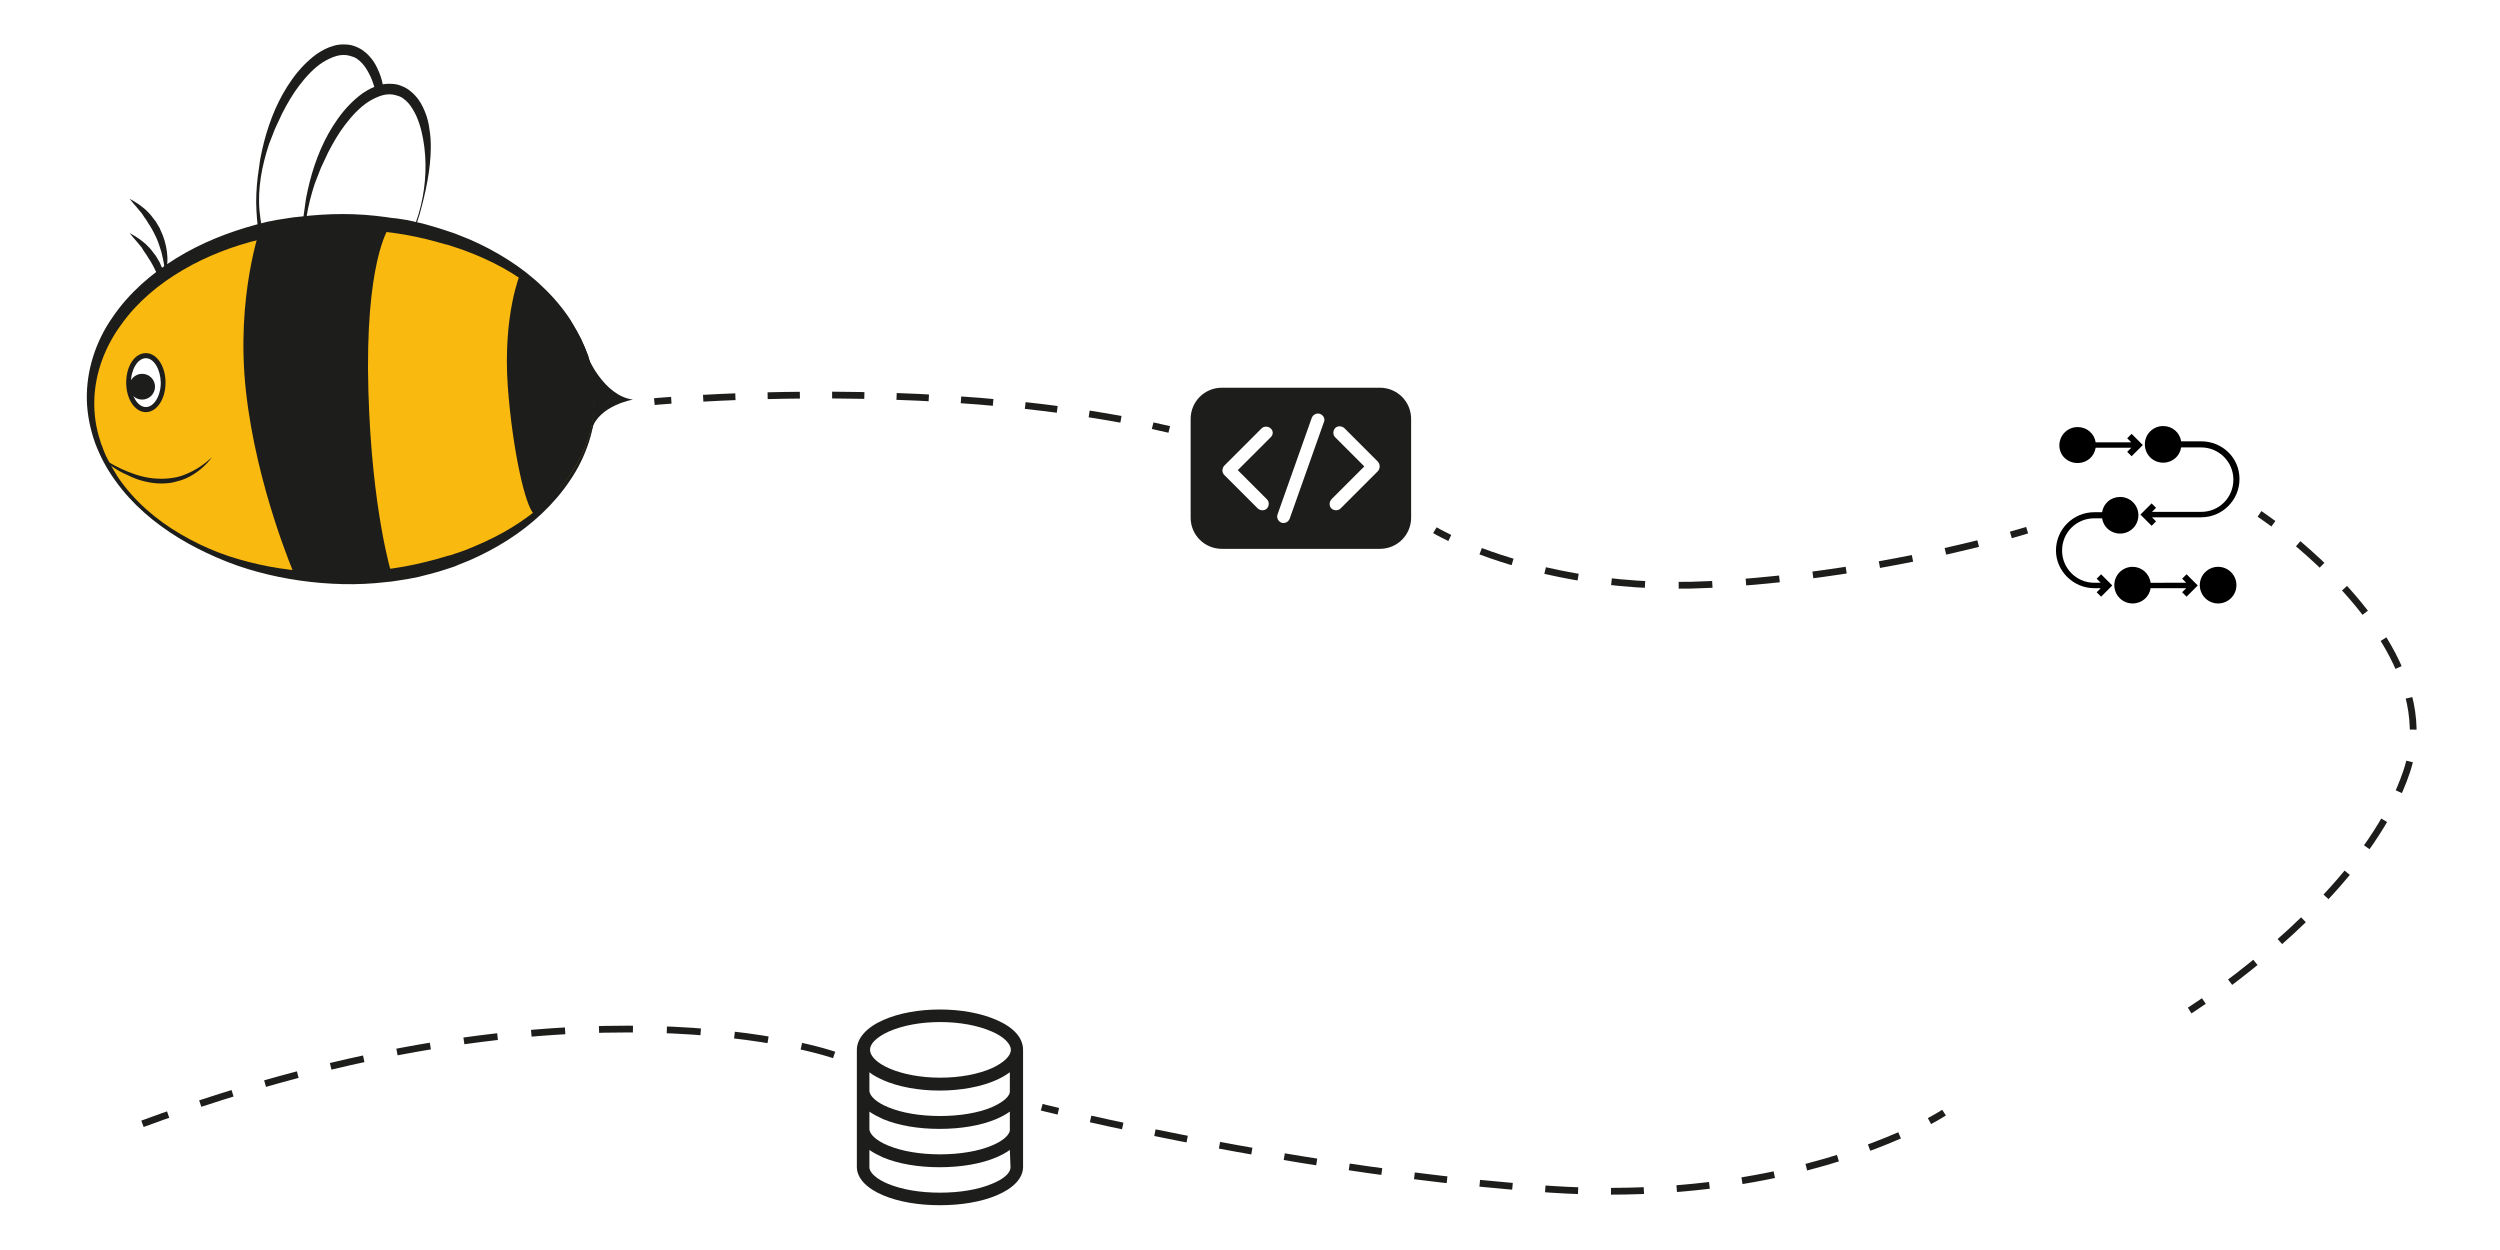 <?xml version="1.0" encoding="utf-8"?>
<!-- Generator: Adobe Illustrator 25.2.1, SVG Export Plug-In . SVG Version: 6.00 Build 0)  -->
<svg version="1.1" id="Warstwa_1" xmlns="http://www.w3.org/2000/svg" xmlns:xlink="http://www.w3.org/1999/xlink" x="0px" y="0px"
	 viewBox="0 0 737 368.5" style="enable-background:new 0 0 737 368.5;" xml:space="preserve">
<style type="text/css">
	.st0{fill:#FFFFFF;}
	.st1{fill:#1D1D1B;}
	.st2{fill:#FAB90F;}
	.st3{fill:none;}
	.st4{display:none;}
	.st5{display:inline;fill:#1D1D1B;}
	.st6{fill:none;stroke:#1D1D1B;stroke-width:2;stroke-miterlimit:10;}
	.st7{fill:none;stroke:#1D1D1B;stroke-width:2;stroke-miterlimit:10;stroke-dasharray:9.506,9.506;}
	.st8{fill:none;stroke:#1D1D1B;stroke-width:2;stroke-miterlimit:10;stroke-dasharray:9.925,9.925;}
	.st9{fill:none;stroke:#1D1D1B;stroke-width:2;stroke-miterlimit:10;stroke-dasharray:9.471,9.471;}
	.st10{fill:none;stroke:#1D1D1B;stroke-width:2;stroke-miterlimit:10;stroke-dasharray:9.695,9.695;}
	.st11{fill:#FFFFFF;stroke:#1D1D1B;stroke-width:2;stroke-miterlimit:10;stroke-dasharray:10;}
</style>
<rect class="st0" width="737" height="368.5"/>
<g id="BEE">
	<g>
		<ellipse transform="matrix(0.283 -0.959 0.959 0.283 22.547 124.05)" class="st0" cx="94.3" cy="46.9" rx="33.3" ry="16.4"/>
		<path class="st1" d="M110.2,51.6c-1,3.2-2.1,6.4-3.4,9.5c-1.3,3.1-2.8,6.2-4.7,9c-1,1.4-2,2.8-3.2,4.1c-1.2,1.3-2.5,2.5-3.9,3.5
			c-1.5,1-3.1,1.9-4.9,2.3c-0.9,0.2-1.8,0.4-2.8,0.4c-1,0-1.9-0.2-2.8-0.4c-0.9-0.3-1.8-0.7-2.5-1.3c-0.8-0.6-1.4-1.2-2-1.9
			c-1.2-1.4-2-3-2.6-4.6c-0.6-1.6-1-3.3-1.3-5c-0.3-1.7-0.4-3.4-0.5-5.1c-0.2-3.4,0-6.8,0.4-10.1c0.2-1.7,0.5-3.3,0.7-5
			c0.3-1.7,0.7-3.3,1.1-5c1.7-6.6,4.3-13,8.3-18.6c2-2.8,4.4-5.4,7.3-7.5c1.5-1,3.1-1.9,5-2.4c0.9-0.3,1.9-0.4,2.9-0.4
			c1,0,2,0.1,2.9,0.4c0.9,0.3,1.8,0.7,2.7,1.3c0.8,0.6,1.5,1.2,2.1,1.9c1.3,1.4,2.1,3,2.8,4.7c0.7,1.7,1.1,3.4,1.3,5.1
			c0.3,1.7,0.4,3.4,0.4,5.2c0,3.4-0.4,6.8-1,10.1C111.9,45.1,111.1,48.4,110.2,51.6z M109.9,51.5c1.9-6.4,2.5-13.2,1.7-19.7
			c-0.4-3.2-1.1-6.4-2.4-9.3c-0.7-1.4-1.4-2.7-2.4-3.8c-0.5-0.5-1-1-1.6-1.4c-0.6-0.4-1.2-0.6-1.9-0.8c-0.7-0.2-1.3-0.3-2-0.3
			c-0.7,0-1.4,0.1-2.1,0.3c-1.4,0.4-2.8,1.1-4.1,1.9c-2.6,1.7-4.8,4.1-6.8,6.7c-2,2.6-3.6,5.4-5.1,8.3c-0.7,1.5-1.4,3-2.1,4.5
			c-0.6,1.5-1.2,3.1-1.8,4.6c-1,3.1-1.9,6.4-2.4,9.7c-0.5,3.3-0.7,6.6-0.4,9.9c0.3,3.3,0.9,6.6,2.3,9.5c0.7,1.4,1.6,2.8,2.6,3.9
			c0.5,0.5,1.1,1,1.7,1.4c0.6,0.4,1.3,0.6,2,0.8c0.7,0.2,1.4,0.3,2.1,0.2c0.7-0.1,1.4-0.1,2.2-0.3c1.4-0.4,2.8-1.1,4.1-2
			c2.6-1.7,4.9-4.1,7-6.6C104.8,64,108,58,109.9,51.5z"/>
	</g>
	<g>
		<ellipse transform="matrix(0.283 -0.959 0.959 0.283 21.122 145.308)" class="st0" cx="107.8" cy="58.5" rx="33.3" ry="16.4"/>
		<path class="st1" d="M123.7,63.2c-1,3.2-2.1,6.4-3.4,9.5c-1.3,3.1-2.8,6.2-4.7,9c-1,1.4-2,2.8-3.2,4.1c-1.2,1.3-2.5,2.5-3.9,3.5
			c-1.5,1-3.1,1.9-4.9,2.3c-0.9,0.2-1.8,0.4-2.8,0.4c-1,0-1.9-0.2-2.8-0.4c-0.9-0.3-1.8-0.7-2.5-1.3c-0.8-0.6-1.4-1.2-2-1.9
			c-1.2-1.4-2-3-2.6-4.6c-0.6-1.6-1-3.3-1.3-5c-0.3-1.7-0.4-3.4-0.5-5.1c-0.2-3.4,0-6.8,0.4-10.1c0.2-1.7,0.5-3.3,0.7-5
			c0.3-1.7,0.7-3.3,1.1-5c1.7-6.6,4.3-13,8.3-18.6c2-2.8,4.4-5.4,7.3-7.5c1.5-1,3.1-1.9,5-2.4c0.9-0.3,1.9-0.4,2.9-0.4
			c1,0,2,0.1,2.9,0.4c0.9,0.3,1.8,0.7,2.7,1.3c0.8,0.6,1.5,1.2,2.1,1.9c1.3,1.4,2.1,3,2.8,4.7c0.7,1.7,1.1,3.4,1.3,5.1
			c0.3,1.7,0.4,3.4,0.4,5.2c0,3.4-0.4,6.8-1,10.1C125.4,56.7,124.6,60,123.7,63.2z M123.4,63.1c1.9-6.4,2.5-13.2,1.7-19.7
			c-0.4-3.2-1.1-6.4-2.4-9.3c-0.7-1.4-1.4-2.7-2.4-3.8c-0.5-0.5-1-1-1.6-1.4c-0.6-0.4-1.2-0.6-1.9-0.8c-0.7-0.2-1.3-0.3-2-0.3
			c-0.7,0-1.4,0.1-2.1,0.3c-1.4,0.4-2.8,1.1-4.1,1.9c-2.6,1.7-4.8,4.1-6.8,6.7c-2,2.6-3.6,5.4-5.1,8.3c-0.7,1.5-1.4,3-2.1,4.5
			c-0.6,1.5-1.2,3.1-1.8,4.6c-1,3.1-1.9,6.4-2.4,9.7c-0.5,3.3-0.7,6.6-0.4,9.9c0.3,3.3,0.9,6.6,2.3,9.5c0.7,1.4,1.6,2.8,2.6,3.9
			c0.5,0.5,1.1,1,1.7,1.4c0.6,0.4,1.3,0.6,2,0.8c0.7,0.2,1.4,0.3,2.1,0.2c0.7-0.1,1.4-0.1,2.2-0.3c1.4-0.4,2.8-1.1,4.1-2
			c2.6-1.7,4.9-4.1,7-6.6C118.3,75.6,121.5,69.5,123.4,63.1z"/>
	</g>
	<path class="st1" d="M48.7,80.6c-0.2-2.2-0.6-4.2-1.1-6.2c-0.6-2-1.2-3.9-2.2-5.7c-0.2-0.5-0.5-0.9-0.7-1.3l-0.4-0.7
		c-0.1-0.2-0.3-0.4-0.4-0.6c-0.3-0.4-0.5-0.9-0.8-1.3c-0.3-0.4-0.6-0.8-0.9-1.3l-0.4-0.6c-0.2-0.2-0.3-0.4-0.5-0.6l-1-1.2
		c-0.7-0.8-1.4-1.6-2.1-2.5c1,0.5,1.9,1.1,2.8,1.7l1.3,1c0.2,0.2,0.4,0.3,0.6,0.5l0.6,0.6c0.4,0.4,0.8,0.8,1.1,1.2
		c0.3,0.4,0.7,0.9,1,1.3c0.2,0.2,0.3,0.4,0.5,0.7l0.4,0.7c0.3,0.5,0.6,0.9,0.8,1.5c1,2,1.6,4.2,1.9,6.3
		C49.5,76.3,49.4,78.5,48.7,80.6z"/>
	<path class="st1" d="M48.7,90.8c-0.2-2.2-0.6-4.2-1.1-6.2c-0.6-2-1.2-3.9-2.2-5.7c-0.2-0.5-0.5-0.9-0.7-1.3l-0.4-0.7
		c-0.1-0.2-0.3-0.4-0.4-0.6c-0.3-0.4-0.5-0.9-0.8-1.3c-0.3-0.4-0.6-0.8-0.9-1.3L41.8,73c-0.2-0.2-0.3-0.4-0.5-0.6l-1-1.2
		c-0.7-0.8-1.4-1.6-2.1-2.5c1,0.5,1.9,1.1,2.8,1.7l1.3,1c0.2,0.2,0.4,0.3,0.6,0.5l0.6,0.6c0.4,0.4,0.8,0.8,1.1,1.2
		c0.3,0.4,0.7,0.9,1,1.3c0.2,0.2,0.3,0.4,0.5,0.7l0.4,0.7c0.3,0.5,0.6,0.9,0.8,1.5c1,2,1.6,4.2,1.9,6.3
		C49.5,86.5,49.4,88.7,48.7,90.8z"/>
	<path class="st1" d="M173.1,104.9c0,0,4.8,11.8,13.5,12.9c0,0-9.9,1.7-12.1,8.6"/>
	<g>
		<ellipse class="st2" cx="101" cy="117.9" rx="74.3" ry="52.6"/>
		<path class="st1" d="M175.6,117.9c0,8.4-2.8,16.8-7.6,23.8c-4.7,7-11.1,12.9-18.3,17.5c-3.6,2.3-7.4,4.3-11.3,6l-1.5,0.6l-1.5,0.6
			L134,167c-0.5,0.2-1,0.3-1.5,0.5c-2,0.7-4.1,1.3-6.1,1.8c-1,0.3-2.1,0.5-3.1,0.8c-1,0.2-2.1,0.4-3.1,0.6l-3.2,0.5
			c-1.1,0.2-2.1,0.3-3.2,0.4c-4.2,0.5-8.5,0.7-12.7,0.6c-8.5-0.2-17-1.4-25.1-3.6c-4.1-1.1-8.1-2.5-12-4.2
			c-3.9-1.7-7.7-3.6-11.3-5.8c-7.2-4.4-13.8-10-18.7-16.9c-2.5-3.4-4.5-7.2-6-11.2c-1.4-4-2.3-8.3-2.4-12.6
			c-0.2-8.6,2.6-17.3,7.6-24.4C38,86.4,44.7,80.6,52,76.1c7.3-4.5,15.4-7.7,23.6-9.9c1-0.3,2.1-0.5,3.1-0.8l3.1-0.6l3.2-0.5
			c1.1-0.2,2.1-0.3,3.2-0.4c4.2-0.5,8.5-0.8,12.8-0.8c4.3,0,8.5,0.3,12.8,0.9c1.1,0.2,2.1,0.3,3.2,0.4l3.2,0.5l3.1,0.7
			c1,0.2,2.1,0.5,3.1,0.8c2.1,0.6,4.1,1.2,6.1,1.9c0.5,0.2,1,0.3,1.5,0.5l1.5,0.6L137,70l1.5,0.6c3.9,1.7,7.7,3.7,11.3,6
			c3.6,2.3,7,4.9,10.1,7.9c3.1,2.9,5.9,6.2,8.2,9.7l0.4,0.7l0.4,0.7l0.8,1.4c0.5,0.9,1,1.9,1.5,2.8c0.4,1,0.9,1.9,1.3,2.9l0.6,1.5
			c0.1,0.2,0.2,0.5,0.3,0.7l0.2,0.8C174.9,109.5,175.6,113.7,175.6,117.9z M175.2,117.9c-0.1-4.2-0.8-8.3-2.2-12.2
			c-1.4-3.9-3.4-7.6-5.9-10.9c-2.5-3.3-5.4-6.3-8.6-8.9c-3.2-2.6-6.6-4.9-10.2-6.9c-3.6-2-7.4-3.7-11.2-5.1l-1.4-0.5l-1.5-0.5
			l-1.5-0.5c-0.5-0.2-1-0.3-1.5-0.4c-2-0.6-3.9-1.1-5.9-1.6c-8-1.9-16.2-2.8-24.4-2.7c-8.2,0-16.4,1-24.3,2.9
			c-7.9,1.9-15.7,4.9-22.7,9c-7,4.1-13.4,9.4-18.1,16c-4.8,6.5-7.8,14.3-8,22.5c-0.1,4.1,0.5,8.1,1.8,12l0.2,0.7
			c0.1,0.2,0.2,0.5,0.3,0.7l0.5,1.4c0.4,1,0.8,1.9,1.3,2.8c0.5,0.9,1,1.8,1.5,2.7l0.8,1.3l0.4,0.7l0.4,0.6
			c4.7,6.8,11.1,12.3,18.3,16.5c3.6,2.1,7.3,3.9,11.2,5.4c3.9,1.5,7.9,2.6,11.9,3.5c4,0.9,8.1,1.5,12.2,1.9
			c4.1,0.4,8.2,0.5,12.3,0.5c8.2-0.2,16.4-1.1,24.4-3.1c2-0.5,4-1,5.9-1.6c0.5-0.2,1-0.3,1.5-0.4l1.5-0.5l1.5-0.5l1.4-0.5
			c3.8-1.5,7.6-3.2,11.2-5.2c3.6-2,7-4.3,10.2-6.9c3.2-2.6,6.1-5.6,8.6-8.9C172.1,134.5,175.2,126.3,175.2,117.9z"/>
	</g>
	<path class="st1" d="M29.9,134.9c2.5,1.7,5.2,3.1,7.9,4.2c2.8,1.1,5.6,1.9,8.6,2c1.5,0.1,2.9,0,4.4-0.2c1.4-0.2,2.9-0.6,4.2-1.2
		c2.7-1.1,5.2-2.8,7.5-4.9c-1.8,2.4-4.2,4.5-7,5.9l-1.1,0.5c-0.4,0.1-0.7,0.3-1.1,0.4c-0.4,0.1-0.7,0.2-1.1,0.3
		c-0.4,0.1-0.8,0.2-1.1,0.3c-1.5,0.3-3.1,0.4-4.7,0.3c-1.6-0.1-3.1-0.4-4.6-0.8c-1.5-0.4-2.9-1-4.3-1.7
		C34.6,138.8,32.1,137,29.9,134.9z"/>
	<g>
		<g>
			<ellipse class="st0" cx="43" cy="112.8" rx="5.1" ry="8"/>
			<path class="st1" d="M43,121.5c-3.2,0-5.8-3.8-5.8-8.7c0-4.9,2.5-8.7,5.8-8.7c3.2,0,5.8,3.8,5.8,8.7
				C48.8,117.7,46.2,121.5,43,121.5z M43,105.6c-2.4,0-4.4,3.3-4.4,7.2c0,3.9,2,7.2,4.4,7.2c2.4,0,4.4-3.3,4.4-7.2
				C47.3,108.9,45.4,105.6,43,105.6z"/>
		</g>
		<circle class="st1" cx="41.9" cy="114" r="3.8"/>
	</g>
	<path class="st1" d="M101,65.3"/>
	<path class="st1" d="M107.1,66l-30.1,0.4c0,0-7.6,20.7-4.5,48.9c3.1,28.2,14.3,54.1,14.3,54.1h28.7c0,0-5.9-18.8-6.9-54.1
		c-1.1-38,6-48.1,6-48.1L107.1,66z"/>
	<g>
		<path class="st3" d="M149.7,114c-1.5-21.2,3.7-33.4,3.7-33.4l2.3,0.9c-13.6-10.4-33-16.9-54.6-16.9c-41,0-74.3,23.6-74.3,52.6
			S60,169.8,101,169.8c22.5,0,42.7-7.1,56.3-18.3C154.9,149.4,151.1,132.8,149.7,114z"/>
		<path class="st1" d="M149.7,114c1.4,18.8,5.2,35.4,7.7,37.5c11.2-9.2,18-21.2,18-34.3c0-13.8-7.5-26.3-19.7-35.7l-2.3-0.9
			C153.4,80.6,148.2,92.7,149.7,114z"/>
	</g>
</g>
<g id="DEVELOPMENT">
	<path class="st1" d="M406.8,114.3h-46.6c-5.1,0-9.2,4.1-9.2,9.2v29.1c0,5.1,4.1,9.2,9.2,9.2h46.6c5.1,0,9.2-4.1,9.2-9.2v-29.1
		C416,118.4,411.9,114.3,406.8,114.3L406.8,114.3z M374.6,128.9l-9.7,9.7l8.6,8.6c0.7,0.7,0.7,1.9,0,2.7c-0.7,0.7-1.9,0.7-2.7,0
		l-9.9-9.9c-0.7-0.7-0.7-1.9,0-2.7l11-11c0.7-0.7,1.9-0.7,2.7,0C375.4,127,375.4,128.2,374.6,128.9L374.6,128.9z M390.3,124.4
		l-10.1,28.5c-0.4,1-1.4,1.5-2.4,1.2c-1-0.4-1.5-1.4-1.2-2.4l10.1-28.5c0.4-1,1.4-1.5,2.4-1.2C390.2,122.4,390.7,123.5,390.3,124.4
		L390.3,124.4z M406.2,138.9l-11,11c-0.7,0.7-1.9,0.7-2.7,0c-0.7-0.7-0.7-1.9,0-2.7l9.7-9.7l-8.6-8.6c-0.7-0.7-0.7-1.9,0-2.7
		c0.7-0.7,1.9-0.7,2.7,0l9.9,9.9C406.9,136.9,406.9,138.1,406.2,138.9L406.2,138.9z"/>
</g>
<g id="NEURAL" class="st4">
	<path class="st5" d="M656,128.5c-0.1,0-0.2,0-0.2,0c0,0,0-0.1,0-0.1l-2.1-6.8c0-0.1-0.1-0.1-0.1-0.2c1.1-0.8,1.6-2.1,1.3-3.4
		c-0.3-1.3-1.4-2.2-2.7-2.4c-1.3-0.2-2.6,0.4-3.3,1.6c-0.1,0-0.1-0.1-0.2-0.1l-2.1-0.4c-0.6-0.1-1.1,0.3-1.3,0.8
		c-0.1,0.6,0.3,1.1,0.8,1.3l2.1,0.4c0.1,0,0.1,0,0.2,0c0.1,0.6,0.4,1.2,0.8,1.7c0,0-0.1,0.1-0.1,0.1l-6.5,11.6c0,0.1,0,0.1-0.1,0.2
		c-0.2,0-0.4-0.1-0.6-0.1c-0.8,0-1.5,0.3-2.1,0.8c0,0-0.1-0.1-0.1-0.1l-1.9-1.1c-0.5-0.3-1.2-0.1-1.5,0.4c-0.3,0.5-0.1,1.2,0.4,1.5
		l1.9,1.1c0.1,0,0.1,0.1,0.2,0.1c-0.3,1.3,0.3,2.7,1.5,3.4c0,0.1-0.1,0.1-0.1,0.2l-1.7,7.7c0,0,0,0.1,0,0.1c-1,0-1.9,0.4-2.7,1.1
		c0,0-0.1-0.1-0.1-0.1L620.3,137c-0.1,0-0.1-0.1-0.2-0.1c0.2-0.5,0.2-1.1,0-1.6c0.1,0,0.1,0,0.2-0.1l5.5-3.5c0,0,0.1-0.1,0.1-0.1
		c1.7,1.6,4.4,1.6,6-0.1c0,0,0.1,0.1,0.1,0.1l0.8,0.5c0.3,0.2,0.8,0.2,1.1,0c0.3-0.2,0.6-0.6,0.6-0.9s-0.2-0.8-0.6-0.9l-0.8-0.5
		c0,0-0.1,0-0.1,0c0.5-1.6,0-3.4-1.3-4.4c0,0,0.1-0.1,0.1-0.1l2.6-5.2c0,0,0-0.1,0-0.1c2,0.5,4-0.6,4.9-2.4c0.1,0.1,0.3,0.2,0.4,0.2
		l2.1,0.4c0.1,0,0.1,0,0.2,0c0.6,0,1-0.4,1.1-1c0.1-0.6-0.3-1.1-0.9-1.2l-2.1-0.4c-0.2,0-0.3,0-0.5,0c-0.1-2-1.4-3.7-3.4-4.1
		c-1.9-0.4-3.9,0.5-4.8,2.3c-0.3,0.7-0.5,1.4-0.5,2.1l-0.1-0.9l-6.5,0.5c-0.1,0-0.1,0-0.2,0c-0.6-1.4-2.1-2.2-3.6-1.9
		c-1.5,0.3-2.6,1.6-2.6,3.2c0,0.1,0,0.3,0,0.4c-0.1,0-0.1,0-0.2,0l-6.2,3.1c0,0-0.1,0.1-0.1,0.1c-1-1.2-2.7-1.8-4.2-1.4
		s-2.8,1.6-3.2,3.1c-0.4,1.6,0.1,3.2,1.3,4.3c0,0-0.1,0.1-0.1,0.1l-1,1.9c-0.3,0.5-0.1,1.2,0.4,1.5c0.5,0.3,1.2,0.1,1.5-0.4l1-1.9
		c0,0,0-0.1,0-0.1c0.8,0.2,1.7,0.2,2.5-0.1c0,0,0,0.1,0.1,0.1l0.8,1.3c0.3,0.5,1,0.6,1.5,0.3c0.5-0.3,0.6-1,0.3-1.5l-0.8-1.3
		c0,0-0.1-0.1-0.1-0.1c1-1,1.3-2.5,1-3.8c0,0,0.1,0,0.1,0l6.2-3.1c0,0,0.1-0.1,0.1-0.1c0.8,0.8,1.9,1.1,3,0.8c0,0.1,0,0.1,0.1,0.2
		l0,0c0.2,0.3,0.5,0.5,0.9,0.5c0.4,0,0.8-0.2,1-0.6c0.2-0.4,0.2-0.8,0-1.1c0,0-0.1-0.1-0.1-0.1c0.3-0.4,0.5-0.8,0.6-1.2
		c0,0,0.1,0,0.1,0c0,0,0.1,0,0.1,0l6.4-0.5v-1c0.1,1.1,0.6,2.1,1.5,2.9c0,0-0.1,0.1-0.1,0.1l-2.6,5.2c0,0,0,0.1,0,0.1
		c-0.8-0.2-1.6-0.1-2.3,0.1c0,0,0-0.1-0.1-0.1l-1.2-1.8c-0.3-0.5-1-0.7-1.5-0.3c-0.5,0.3-0.7,1-0.3,1.5l1.2,1.8c0,0,0.1,0.1,0.1,0.1
		c-1.1,1.1-1.5,2.8-0.9,4.3c0,0-0.1,0-0.1,0.1l-5.5,3.5c-0.1,0-0.1,0.1-0.1,0.1c-0.8-0.7-1.9-0.9-2.8-0.6c0-0.1,0-0.1-0.1-0.2
		L615,131c-0.3-0.5-1-0.6-1.5-0.3c-0.5,0.3-0.6,1-0.3,1.5l1.2,1.8c0,0.1,0.1,0.1,0.1,0.2c-0.3,0.3-0.4,0.7-0.5,1.1
		c-0.1,0-0.1,0-0.2,0l-9.7,0.6c-0.1,0-0.1,0-0.2,0c-0.1-0.3-0.4-0.7-0.6-0.9c0,0,0.1-0.1,0.1-0.1l0.9-1.7c0.3-0.5,0.1-1.2-0.4-1.5
		c-0.5-0.3-1.2-0.1-1.5,0.4l-0.9,1.7c0,0.1,0,0.1-0.1,0.2c-0.2,0-0.4,0-0.5-0.1c-1.8,0-3.2,1.5-3.2,3.2s1.5,3.2,3.2,3.2
		c0.3,0,0.6-0.1,1-0.2c0,0.1,0,0.1,0.1,0.2l4.2,5.8c0,0,0.1,0.1,0.1,0.1c-1,1.2-1.3,2.9-0.7,4.4c0.6,1.5,1.9,2.5,3.5,2.7
		c1.6,0.2,3.1-0.5,4-1.8c0,0,0.1,0,0.1,0.1l7,2.7c0.1,0,0.1,0,0.2,0c0,0,0,0.1,0,0.1c0,1,0.4,1.9,1.2,2.6c0.8,0.6,1.8,0.8,2.8,0.6
		c0,0.1,0,0.1,0.1,0.2l5.6,8.8c0,0,0.1,0.1,0.1,0.1c-1.5,1.5-1.6,3.9-0.3,5.6c1.3,1.7,3.6,2.2,5.5,1.3c1.9-1,2.8-3.2,2.1-5.2
		c0,0,0.1,0,0.1-0.1l7.6-4.7c0,0,0.1-0.1,0.1-0.1c1,0.8,2.3,1,3.4,0.5c1.1-0.5,1.9-1.6,1.9-2.9c0-1.2-0.7-2.4-1.8-2.9
		c0.4,0,0.8-0.3,0.9-0.7l0.7-2c0.1-0.4,0.1-0.8-0.2-1.1c-0.2-0.3-0.6-0.4-1-0.4c-0.4,0.1-0.7,0.3-0.8,0.7l-0.7,2
		c-0.1,0.4,0,0.8,0.3,1.1c-0.6-0.1-1.3-0.1-1.9,0.2c0-0.1-0.1-0.1-0.1-0.1l-3.6-4.1c0,0-0.1-0.1-0.1-0.1c0.7-1,0.9-2.3,0.6-3.5
		c-0.3-1.2-1.1-2.2-2.3-2.8c0,0,0-0.1,0.1-0.1l1.7-7.7c0-0.1,0-0.1,0-0.2c0.4,0,0.8-0.2,1.2-0.4c0,0.1,0.1,0.1,0.1,0.1l1.2,1.1
		c0.3,0.3,0.7,0.4,1.1,0.2c0.4-0.1,0.7-0.4,0.7-0.8c0.1-0.4-0.1-0.8-0.3-1l-1.2-1.1c0,0-0.1-0.1-0.2-0.1c0.1-0.3,0.2-0.6,0.2-0.9
		c0.1,0,0.1,0,0.2,0l6.7-1.5c0,0,0.1,0,0.1-0.1c0.4,0.8,1,1.4,1.8,1.8c0,0,0,0.1-0.1,0.1l-1.4,5.6c0,0.1,0,0.1,0,0.2
		c-0.5,0-0.9,0.2-1.3,0.4c0-0.1-0.1-0.1-0.1-0.1l-1.6-1.4c-0.3-0.3-0.7-0.4-1.1-0.2c-0.4,0.1-0.7,0.4-0.7,0.8
		c-0.1,0.4,0.1,0.8,0.3,1l1.6,1.4c0,0,0.1,0.1,0.1,0.1c-0.6,1.3-0.2,2.9,1,3.8c0,0.1-0.1,0.1-0.1,0.2l-0.7,2
		c-0.2,0.6,0.1,1.2,0.7,1.4c0.6,0.2,1.2-0.1,1.4-0.7l0.7-2c0-0.1,0-0.1,0-0.2c0,0,0,0,0,0c1.4,0,2.7-0.9,3.1-2.3
		c0.4-1.4-0.1-2.9-1.3-3.6c0-0.1,0.1-0.1,0.1-0.2l1.4-5.6c0,0,0-0.1,0-0.1c2.4,0,4.3-1.9,4.3-4.3C660.3,130.4,658.3,128.5,656,128.5
		z M625.2,151.6c0-0.1,0.1-0.1,0.1-0.2l0.4-2.1c0.1-0.6-0.3-1.2-0.8-1.3c-0.6-0.1-1.2,0.3-1.3,0.8l-0.4,2.1c0,0.1,0,0.1,0,0.2
		c-0.8,0.1-1.5,0.5-2.1,1.1c-0.1,0-0.1-0.1-0.2-0.1l-7-2.7c0,0-0.1,0-0.1,0c0.2-1.5-0.4-3-1.6-3.8l0.5-0.8c0.2-0.3,0.2-0.7,0.1-1.1
		c-0.2-0.3-0.5-0.6-0.9-0.6c-0.4,0-0.8,0.2-1,0.5l-0.5,0.9c0,0.1-0.1,0.2-0.1,0.2c-0.8-0.2-1.6-0.1-2.4,0.2c0,0,0-0.1-0.1-0.1
		l-4.2-5.8c0,0-0.1-0.1-0.1-0.1c0.2-0.3,0.4-0.7,0.5-1c0,0,0.1,0,0.1,0c0,0,0,0,0.1,0l9.7-0.6c0.1,0,0.1,0,0.2,0
		c0.1,0.3,0.3,0.5,0.5,0.8c0,0-0.1,0.1-0.1,0.1l-1.2,1.8c-0.3,0.5-0.2,1.2,0.3,1.5c0.5,0.3,1.2,0.2,1.5-0.3l1.2-1.8
		c0-0.1,0-0.1,0.1-0.2c0.9,0.2,1.9,0,2.7-0.5c0,0,0.1,0.1,0.1,0.1l5.8,4l-0.4,1.8c-0.1,0.3,0,0.6,0.2,0.8c0.2,0.2,0.4,0.4,0.7,0.5
		c0.1,0,0.1,0,0.2,0c0.5,0,1-0.4,1.1-0.9l0.2-0.9l7.7,5.4c0,0,0.1,0,0.1,0.1c-0.2,0.4-0.3,0.9-0.3,1.4c0,0-0.1,0-0.1,0l-7.7,1.7
		c-0.1,0-0.1,0-0.2,0.1C626,152.3,625.6,151.9,625.2,151.6z M640.7,155c0,0,0,0.1,0.1,0.1l3.6,4.1c0,0,0.1,0.1,0.2,0.1
		c-0.4,0.7-0.5,1.5-0.3,2.3c-0.1,0-0.1,0-0.2,0.1l-7.6,4.7c0,0-0.1,0.1-0.1,0.1c-0.2-0.2-0.5-0.4-0.8-0.6c0,0,0-0.1,0.1-0.1l0.7-2.3
		l0.4-1.5c0.2-0.6-0.2-1.2-0.7-1.3c-0.6-0.2-1.2,0.2-1.3,0.7l-0.6,2.1l-0.5,1.8c0,0,0,0.1,0,0.1c-0.1,0-0.1,0-0.2,0
		c-0.5,0-0.9,0.1-1.4,0.2c0,0,0-0.1-0.1-0.1l-5.6-8.8c0,0-0.1-0.1-0.1-0.1c0.4-0.5,0.6-1,0.7-1.6c0.1,0,0.1,0,0.2,0l7.7-1.7
		c0,0,0.1,0,0.1-0.1c0.4,0.8,1,1.4,1.7,1.8c0,0-0.1,0.1-0.1,0.1l-0.6,2.1c-0.1,0.3,0,0.6,0.1,0.8c0.1,0.3,0.4,0.4,0.6,0.5
		c0.1,0,0.2,0,0.3,0c0.5,0,0.9-0.3,1-0.8l0.6-2.1c0,0,0-0.1,0-0.1c0.1,0,0.1,0,0.2,0C639.4,155.5,640,155.3,640.7,155z M651.6,132.7
		c0,0-0.1,0-0.1,0l-6.7,1.5c-0.1,0-0.1,0-0.2,0.1c-0.1-0.2-0.2-0.3-0.3-0.4c0,0,0.1-0.1,0.1-0.2l6.5-11.6c0-0.1,0-0.1,0.1-0.2
		c0.2,0,0.3,0,0.5,0c0,0.1,0,0.1,0,0.2l2.1,6.8c0,0,0,0.1,0.1,0.1C652.4,129.9,651.7,131.3,651.6,132.7z"/>
	<path class="st5" d="M626.9,135.4c-0.4,0.1-0.6,0.4-0.7,0.8v0l-0.4,2.1c-0.1,0.6,0.3,1.2,0.8,1.3c0.1,0,0.1,0,0.2,0
		c0.5,0,1-0.4,1.1-0.9l0.4-2.1c0.1-0.4,0-0.8-0.3-1C627.7,135.4,627.3,135.3,626.9,135.4z"/>
</g>
<g id="JUPYTER" transform="translate(-1640 -2453)">
	<g id="Group_2_">
		<g id="Group_1_">
			<g id="Group">
				<g id="g">
					<g id="path">
						<g id="path9_fill">
							<g transform="translate(1640.54 2474.36)">
								<path id="path0_fill" class="st1" d="M2221.6,2758.2c0,2-0.2,2.7-0.6,3.2c-0.5,0.4-1.1,0.7-1.7,0.7l0.2,1.2
									c1,0,1.9-0.3,2.7-1c0.4-0.5,0.7-1,0.9-1.6s0.2-1.2,0.2-1.9v-7.7h-1.6V2758.2L2221.6,2758.2z"/>
							</g>
						</g>
					</g>
					<g id="path_1_">
						<g id="path10_fill">
							<g transform="translate(1645.68 2474.37)">
								<path id="path1_fill" class="st1" d="M2233.3,2757.2c0,0.9,0,1.7,0.1,2.3h-1.4l-0.1-1.4c-0.3,0.5-0.7,0.9-1.2,1.2
									c-0.5,0.3-1.1,0.4-1.6,0.4c-1.4,0-3-0.7-3-3.7v-5h1.6v4.7c0,1.6,0.5,2.7,1.9,2.7c0.3,0,0.6-0.1,0.8-0.2
									c0.3-0.1,0.5-0.3,0.7-0.5c0.2-0.2,0.4-0.4,0.5-0.7c0.1-0.3,0.2-0.6,0.2-0.8v-5.2h1.6L2233.3,2757.2L2233.3,2757.2z"/>
							</g>
						</g>
					</g>
					<g id="path_2_">
						<g id="path11_fill">
							<g transform="translate(1653.39 2474.26)">
								<path id="path2_fill" class="st1" d="M2236.2,2753.8c0-1.1,0-2-0.1-2.8h1.4l0.1,1.5c0.3-0.5,0.8-1,1.3-1.3
									c0.5-0.3,1.1-0.4,1.8-0.4c2.1,0,3.6,1.7,3.6,4.3c0,3.1-1.9,4.6-3.9,4.6c-0.5,0-1-0.1-1.5-0.3c-0.5-0.2-0.9-0.6-1.1-1l0,0
									v4.7h-1.5V2753.8L2236.2,2753.8z M2237.8,2756.1c0,0.2,0,0.4,0.1,0.6c0.1,0.5,0.4,1,0.9,1.3c0.4,0.3,0.9,0.5,1.5,0.5
									c1.6,0,2.6-1.3,2.6-3.3c0-1.7-0.9-3.2-2.6-3.2c-0.7,0.1-1.3,0.3-1.7,0.8c-0.5,0.5-0.7,1.1-0.7,1.7V2756.1z"/>
							</g>
						</g>
					</g>
					<g id="path_3_">
						<g id="path12_fill">
							<g transform="translate(1660.43 2474.39)">
								<path id="path3_fill" class="st1" d="M2247.1,2751l1.9,5c0.2,0.6,0.4,1.2,0.5,1.7c0.2-0.5,0.3-1.2,0.5-1.8l1.7-5h1.6
									l-2.3,6.1c-1.2,2.9-1.9,4.4-3,5.3c-0.5,0.5-1.2,0.8-1.9,1l-0.4-1.3c0.5-0.2,1-0.4,1.4-0.8c0.6-0.5,1-1.1,1.3-1.7
									c0.1-0.1,0.1-0.2,0.1-0.4c0-0.1,0-0.3-0.1-0.4l-3.2-7.9L2247.1,2751L2247.1,2751z"/>
							</g>
						</g>
					</g>
					<g id="path_4_">
						<g id="path13_fill">
							<g transform="translate(1667.55 2472.54)">
								<path id="path4_fill" class="st1" d="M2257.6,2748.6v2.5h2.2v1.2h-2.2v4.6c0,1.1,0.3,1.7,1.2,1.7c0.3,0,0.6,0,0.9-0.1
									l0.1,1.2c-0.4,0.2-0.9,0.2-1.4,0.2c-0.3,0-0.6,0-0.9-0.1s-0.6-0.3-0.8-0.5c-0.5-0.6-0.7-1.4-0.6-2.2v-4.7h-1.3v-1.2h1.4
									v-2.1L2257.6,2748.6z"/>
							</g>
						</g>
					</g>
					<g id="path_5_">
						<g id="path14_fill">
							<g transform="translate(1672.47 2474.29)">
								<path id="path5_fill" class="st1" d="M2262.7,2755.6c0,0.4,0,0.8,0.2,1.2s0.4,0.7,0.6,1c0.3,0.3,0.6,0.5,1,0.6
									s0.8,0.2,1.2,0.2c0.8,0,1.6-0.1,2.3-0.4l0.3,1.2c-0.9,0.4-1.9,0.6-2.9,0.5c-0.6,0-1.1,0-1.7-0.2c-0.5-0.2-1-0.5-1.4-0.9
									c-0.4-0.4-0.7-0.9-0.9-1.4c-0.2-0.5-0.3-1.1-0.2-1.7c0-2.6,1.5-4.6,4-4.6c2.8,0,3.5,2.5,3.5,4c0,0.2,0,0.5,0,0.7
									L2262.7,2755.6L2262.7,2755.6z M2267.3,2754.4c0-0.3,0-0.6-0.1-0.9c-0.1-0.3-0.2-0.6-0.4-0.8s-0.5-0.4-0.7-0.6
									c-0.3-0.1-0.6-0.2-0.9-0.2c-0.6,0-1.2,0.3-1.7,0.8c-0.4,0.5-0.7,1.1-0.7,1.7H2267.3z"/>
							</g>
						</g>
					</g>
					<g id="path_6_">
						<g id="path15_fill">
							<g transform="translate(1679.98 2474.24)">
								<path id="path6_fill" class="st1" d="M2271.1,2753.7c0-1,0-1.9-0.1-2.7h1.4v1.7h0.1c0.1-0.5,0.5-1,0.9-1.3s0.9-0.5,1.5-0.6
									c0.1,0,0.3,0,0.4,0v1.5c-0.2,0-0.4,0-0.5,0c-0.5,0-1,0.2-1.4,0.6c-0.4,0.4-0.6,0.9-0.7,1.4c0,0.2-0.1,0.5-0.1,0.7v4.5h-1.5
									L2271.1,2753.7L2271.1,2753.7z"/>
							</g>
						</g>
					</g>
				</g>
			</g>
			<g id="g_1_">
				<g id="path_7_">
					<g id="path16_fill">
						<g transform="translate(1673.48 2453.69)">
							<path id="path7_fill" class="st1" d="M2270.4,2727.6c0,0.8-0.1,1.6-0.5,2.2s-1,1.2-1.7,1.6c-0.7,0.3-1.5,0.5-2.3,0.4
								c-0.8-0.1-1.5-0.5-2.1-1c-0.6-0.5-1-1.2-1.2-2c-0.2-0.8-0.2-1.6,0.1-2.3c0.3-0.7,0.7-1.4,1.4-1.8c0.6-0.5,1.4-0.7,2.2-0.8
								c0.5,0,1,0,1.5,0.2c0.5,0.2,0.9,0.4,1.3,0.8c0.4,0.3,0.7,0.8,0.9,1.2C2270.3,2726.6,2270.4,2727.1,2270.4,2727.6
								L2270.4,2727.6z"/>
						</g>
					</g>
				</g>
				<g id="path_10_">
					<g id="path19_fill">
						<g transform="translate(1643.28 2496.09)">
							<path id="path10_fill_1_" class="st1" d="M2232.9,2784.2c0.1,1-0.2,2-0.7,2.8c-0.5,0.9-1.2,1.5-2.1,2
								c-0.9,0.4-1.9,0.6-2.9,0.4c-1-0.1-1.9-0.6-2.6-1.2c-0.7-0.7-1.3-1.5-1.5-2.5c-0.2-1-0.2-2,0.1-2.9c0.3-0.9,0.9-1.7,1.7-2.3
								c0.8-0.6,1.8-0.9,2.7-1c0.6,0,1.3,0.1,1.9,0.3c0.6,0.2,1.2,0.6,1.7,1c0.5,0.4,0.9,1,1.2,1.5S2232.8,2783.5,2232.9,2784.2
								L2232.9,2784.2z"/>
						</g>
					</g>
				</g>
				<g id="path_11_">
					<g id="path20_fill">
						<g transform="translate(1641.87 2458.43)">
							<path id="path11_fill_1_" class="st1" d="M2224,2735.8c-0.6,0-1.1-0.1-1.6-0.4s-0.9-0.7-1.1-1.3c-0.2-0.5-0.3-1.1-0.2-1.6
								c0.1-0.6,0.3-1.1,0.7-1.5c0.4-0.4,0.9-0.7,1.4-0.8s1.1-0.1,1.7,0.1c0.5,0.2,1,0.5,1.3,1s0.5,1,0.5,1.6c0,0.8-0.3,1.5-0.8,2.1
								C2225.5,2735.5,2224.8,2735.8,2224,2735.8z"/>
						</g>
					</g>
				</g>
			</g>
		</g>
		<g id="path_8_">
			<g id="path17_fill">
				<g transform="translate(1643.21 2484.27)">
					<path id="path8_fill" class="st1" d="M2247.3,2773.3c-10.5,0-19.7-3.8-24.5-9.3c1.9,5,5.2,9.3,9.6,12.4s9.6,4.7,14.9,4.7
						c5.3,0,10.6-1.6,14.9-4.7s7.7-7.4,9.6-12.4C2267.1,2769.5,2257.9,2773.3,2247.3,2773.3z"/>
				</g>
			</g>
		</g>
		<g id="path_9_">
			<g id="path18_fill">
				<g transform="translate(1643.21 2457.88)">
					<path id="path9_fill_1_" class="st1" d="M2247.3,2737.1c10.5,0,19.7,3.8,24.5,9.3c-1.9-5-5.2-9.3-9.6-12.4
						c-4.4-3.1-9.6-4.7-14.9-4.7c-5.3,0-10.6,1.6-14.9,4.7c-4.4,3.1-7.7,7.4-9.6,12.4C2227.6,2740.9,2236.8,2737.1,2247.3,2737.1z"
						/>
				</g>
			</g>
		</g>
	</g>
</g>
<g id="DATABASE">
	<g>
		<path class="st1" d="M293.8,300.7c-4.5-2-10.5-3.1-16.7-3.1c-6.3,0-12.2,1.1-16.7,3.1c-5,2.2-7.8,5.4-7.8,8.8c0,0,0,0.1,0,0.1
			c0,0,0,0,0,0l0,34.4c0,3.3,2.8,6.3,7.8,8.4c4.5,1.9,10.4,2.9,16.7,2.9c6.3,0,12.2-1,16.7-2.9c5-2.1,7.8-5.1,7.8-8.4v-34.5
			c0,0,0,0,0,0C301.6,306,298.9,302.9,293.8,300.7z M262,304.1c4.1-1.8,9.4-2.8,15.2-2.8c5.7,0,11.1,1,15.2,2.8
			c3.5,1.5,5.6,3.6,5.6,5.4s-2.1,3.8-5.6,5.4c-4.1,1.8-9.4,2.8-15.2,2.8c-11.9,0-20.7-4.3-20.7-8.2
			C256.4,307.7,258.5,305.7,262,304.1z M297.9,344.1c0,1.7-2,3.5-5.5,4.9c-4,1.7-9.5,2.6-15.3,2.6c-5.8,0-11.2-0.9-15.3-2.6
			c-3.4-1.4-5.5-3.3-5.5-4.9V339c1.1,0.8,2.5,1.5,4,2.2c4.5,1.9,10.4,2.9,16.7,2.9c6.3,0,12.2-1,16.7-2.9c1.6-0.7,2.9-1.4,4-2.2
			L297.9,344.1L297.9,344.1z M292.4,337.7c-4,1.7-9.5,2.6-15.3,2.6c-5.8,0-11.2-0.9-15.3-2.6c-3.4-1.4-5.5-3.3-5.5-4.9c0,0,0,0,0,0
			l0-5.1c1.1,0.8,2.5,1.5,4,2.2c4.5,1.9,10.4,2.9,16.7,2.9c6.3,0,12.2-1,16.7-2.9c1.6-0.7,2.9-1.4,4-2.2v5.1l0,0
			C297.9,334.4,295.8,336.3,292.4,337.7z M292.4,326.4c-4,1.7-9.5,2.6-15.3,2.6c-5.8,0-11.2-0.9-15.3-2.6c-3.4-1.4-5.5-3.3-5.5-4.9
			c0,0,0,0,0,0l0-5.4c1.1,0.9,2.5,1.6,4,2.3c4.5,2,10.5,3.1,16.7,3.1c6.2,0,12.2-1.1,16.7-3.1c1.6-0.7,2.9-1.5,4-2.3v5.4l0,0
			C297.9,323.1,295.8,324.9,292.4,326.4z"/>
	</g>
</g>
<g id="LINES">
	<g>
		<g>
			<path class="st6" d="M192.9,118.4c0,0,1.8-0.2,5-0.4"/>
			<path class="st7" d="M207.3,117.4c25.1-1.4,78.7-2.6,127.8,7.1"/>
			<path class="st6" d="M339.8,125.5c1.6,0.4,3.3,0.7,4.9,1.1"/>
		</g>
	</g>
	<g>
		<g>
			<path class="st6" d="M423,156.3c0,0,1.5,0.9,4.4,2.3"/>
			<path class="st8" d="M436.5,162.5c13.6,5.1,37,11.4,67.7,9.8c36.2-1.9,68.4-9.2,83.8-13.3"/>
			<path class="st6" d="M592.8,157.7c3.1-0.9,4.8-1.4,4.8-1.4"/>
		</g>
	</g>
	<g>
		<g>
			<path class="st6" d="M666.1,151.5c0,0,1.5,1,4.1,2.9"/>
			<path class="st9" d="M677.5,160.3c15.7,13.3,41.1,39.9,32,67.1c-9.7,29-41,54.2-55.9,65"/>
			<path class="st6" d="M649.7,295.1c-2.6,1.8-4.2,2.8-4.2,2.8"/>
		</g>
	</g>
	<g>
		<g>
			<path class="st6" d="M573.1,328c0,0-1.5,1-4.3,2.5"/>
			<path class="st10" d="M560,334.7c-17.8,7.8-53.2,19.2-102.8,15.9c-57.8-3.9-117.7-16.6-140.5-21.8"/>
			<path class="st6" d="M312,327.6c-3.1-0.7-4.9-1.2-4.9-1.2"/>
		</g>
	</g>
	<path class="st11" d="M245.9,311c0,0-76-26.9-203.9,20.3"/>
</g>
<path d="M612.5,136.5c2.7,0,4.9-1.9,5.3-4.5h10.5l-1.2,1.2l1.3,1.3l3.3-3.3l-3.3-3.3l-1.3,1.3l1.2,1.2h-10.5
	c-0.4-2.6-2.6-4.5-5.3-4.5c-3,0-5.4,2.4-5.4,5.4S609.5,136.5,612.5,136.5z"/>
<path d="M648.9,130.1H643c-0.4-2.6-2.6-4.5-5.3-4.5c-3,0-5.4,2.4-5.4,5.4c0,3,2.4,5.4,5.4,5.4c2.7,0,4.9-1.9,5.3-4.5h5.9
	c5.2,0,9.5,4.2,9.5,9.5s-4.2,9.5-9.5,9.5h-14.5l1.2-1.2l-1.3-1.3l-3.3,3.3l3.3,3.3l1.3-1.3l-1.2-1.2h14.5c6.2,0,11.3-5,11.3-11.3
	S655.1,130.1,648.9,130.1z"/>
<circle cx="653.9" cy="172.5" r="5.4"/>
<path d="M628.7,167.1c-3,0-5.4,2.4-5.4,5.4c0,3,2.4,5.4,5.4,5.4c2.7,0,4.9-1.9,5.3-4.5h10.5l-1.2,1.2l1.3,1.3l3.3-3.3l-3.3-3.3
	l-1.3,1.3l1.2,1.2H634C633.6,169,631.3,167.1,628.7,167.1L628.7,167.1z"/>
<path d="M617.4,173.4h1.9l-1.2,1.2l1.3,1.3l3.3-3.3l-3.3-3.3l-1.3,1.3l1.2,1.2h-1.9c-5.2,0-9.5-4.2-9.5-9.5s4.2-9.5,9.5-9.5h2.3
	c0.4,2.6,2.6,4.5,5.3,4.5c3,0,5.4-2.4,5.4-5.4c0-3-2.4-5.4-5.4-5.4c-2.7,0-4.9,1.9-5.3,4.5h-2.3c-6.2,0-11.3,5-11.3,11.3
	C606.1,168.3,611.2,173.4,617.4,173.4L617.4,173.4z"/>
</svg>
